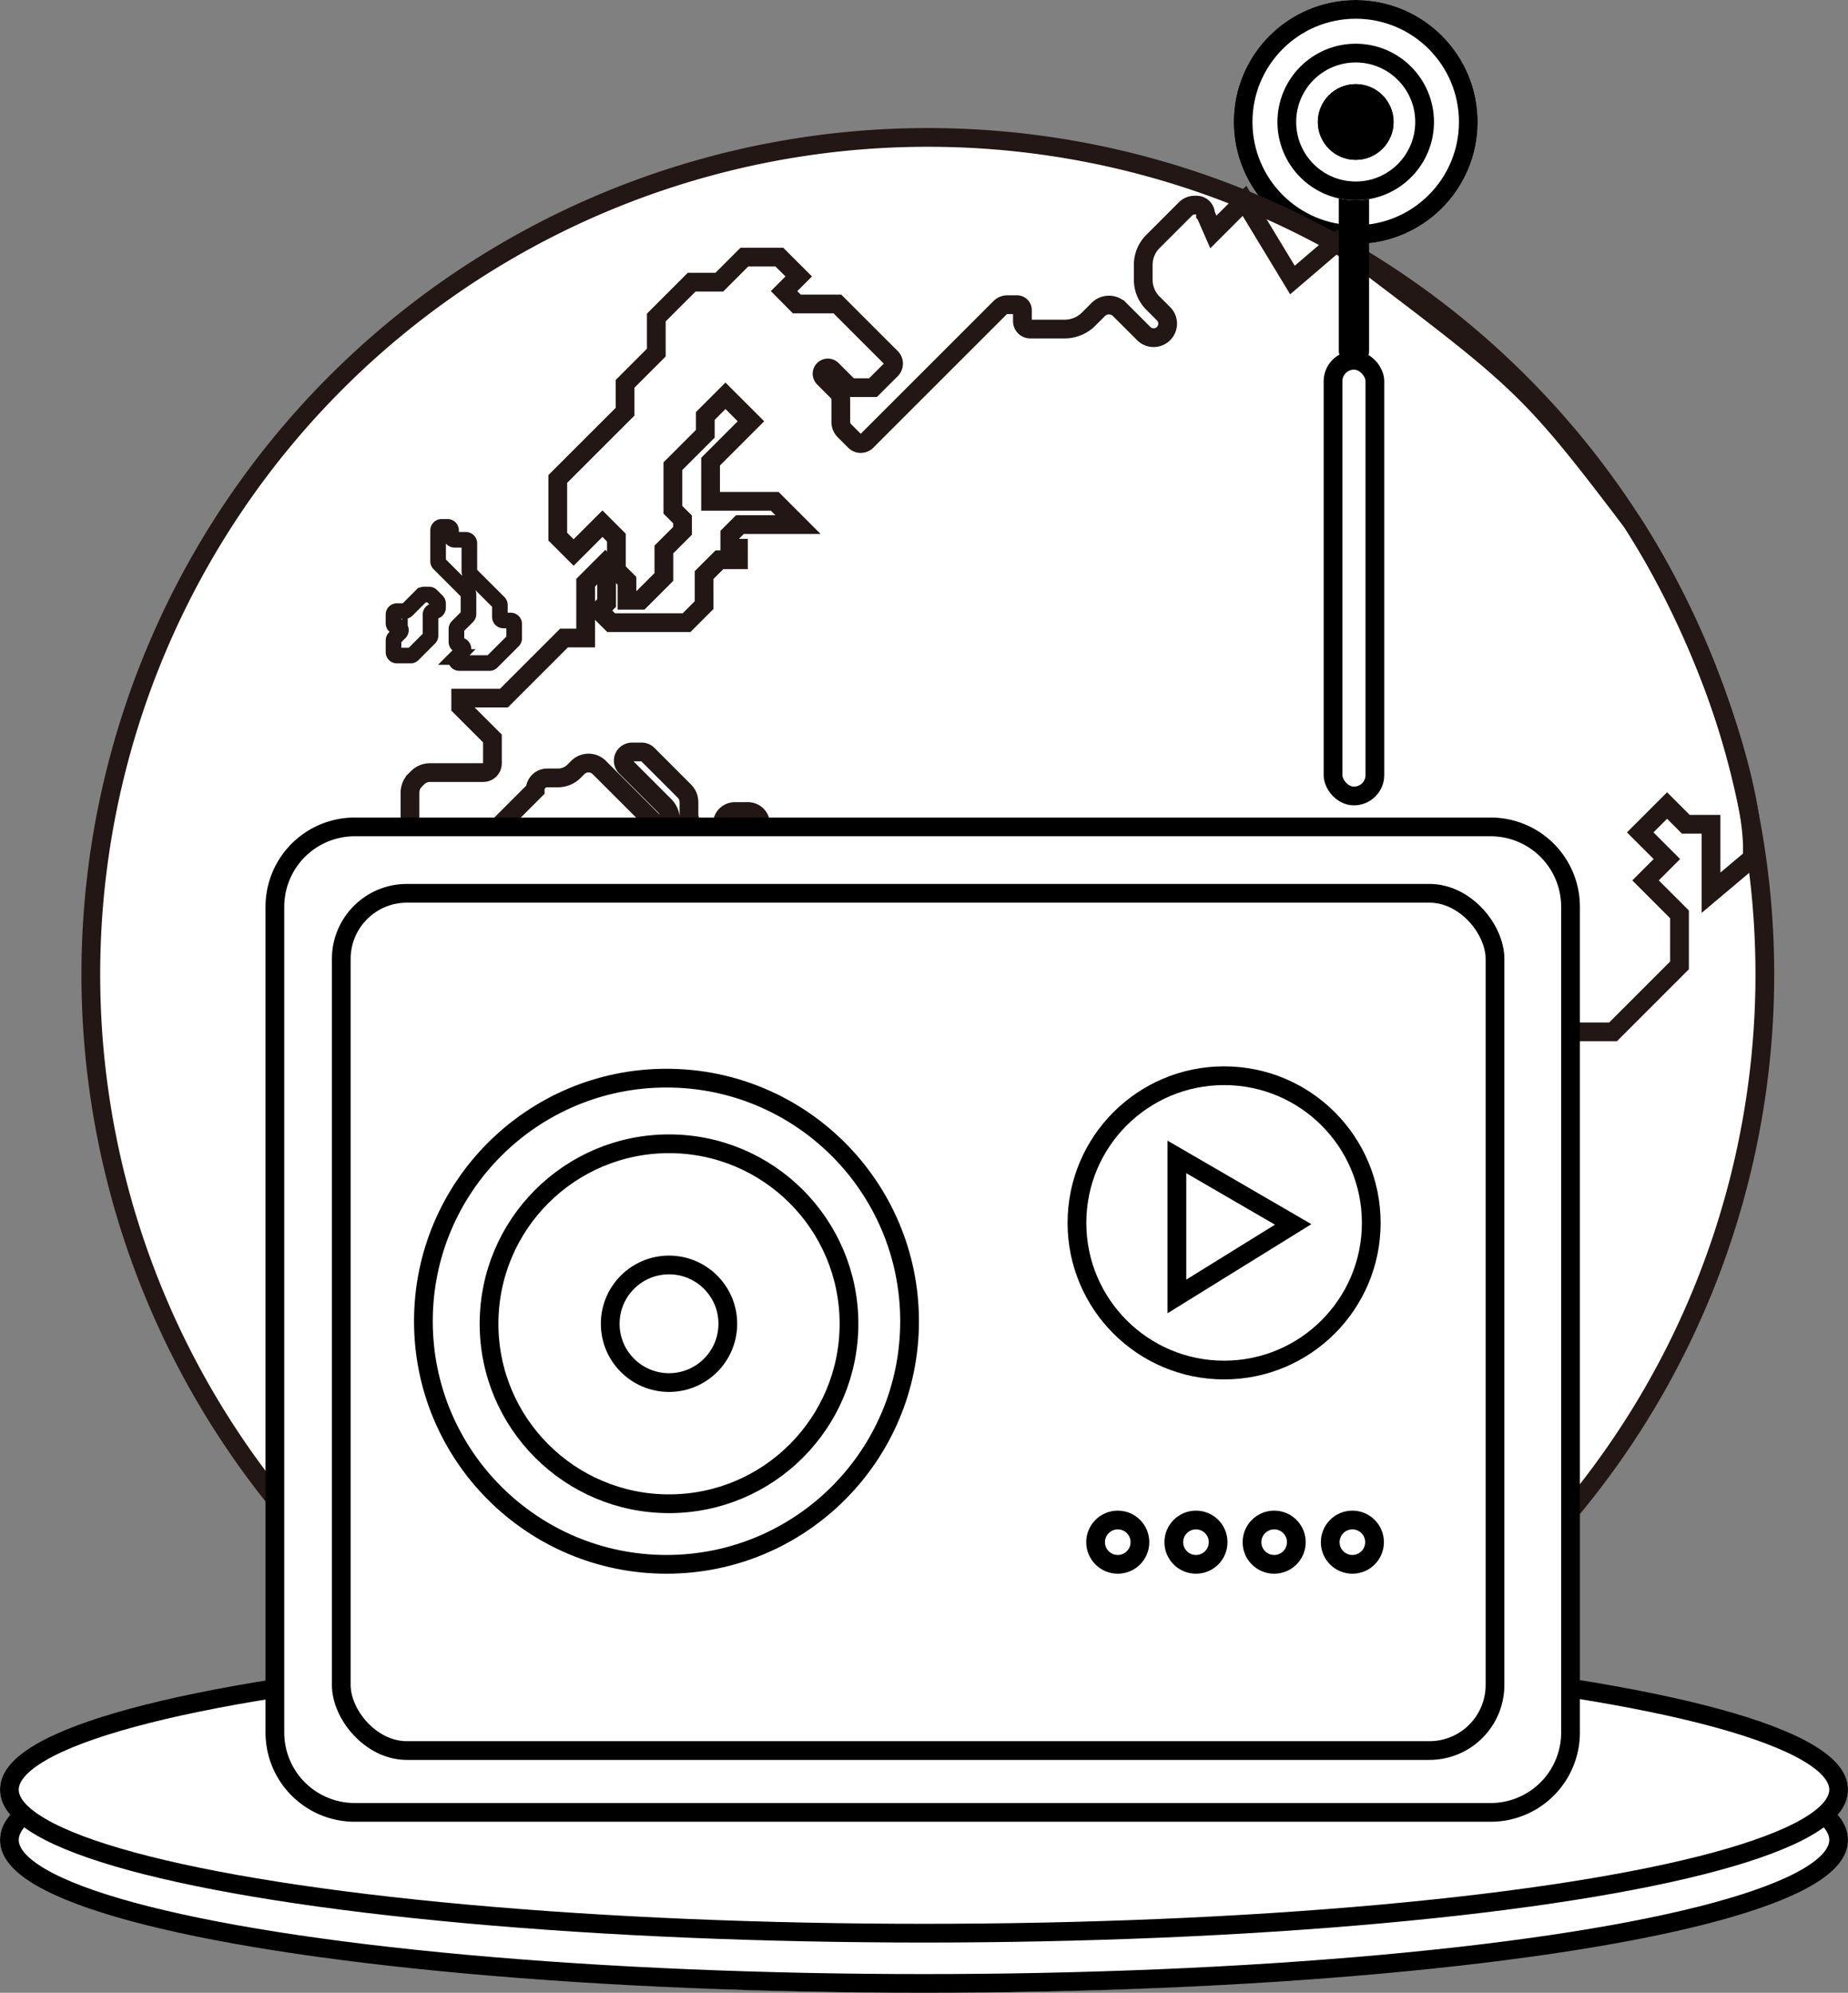 <svg xmlns="http://www.w3.org/2000/svg" viewBox="-1687.931 1637.276 295.885 319.054"><rect x="-1687.931" y="1637.276" width="295.885" height="319.054" fill="#808080" stroke="none"/><defs><style>.a,.b{fill:#fff;}.a,.h,.i{stroke:#000;}.a,.b,.c,.h,.i{stroke-width:3px;}.b,.c,.d,.f{stroke:#221714;}.c,.d,.f,.g,.h{fill:none;}.d{stroke-width:2.5px;}.e{fill:#cde0f4;}.f{stroke-width:5px;}.j{stroke:none;}</style></defs><g transform="translate(-1727 1547)"><g class="a" transform="translate(236.602 90.276)"><circle class="j" cx="19.531" cy="19.531" r="19.531"/><circle class="g" cx="19.531" cy="19.531" r="18.031"/></g><g transform="translate(1697 -1679.323)"><path class="b" d="M-128.33-64.165A134.014,134.014,0,0,1-262.344,69.849,134.013,134.013,0,0,1-396.357-64.165,134.013,134.013,0,0,1-262.344-198.178,134.013,134.013,0,0,1-128.33-64.165Z" transform="translate(-1247.032 1989.776)"/><path class="c" d="M-33.017-5.264h-14.27a1.425,1.425,0,0,1-1.008-.417l-10.16-10.16a1.426,1.426,0,0,0-1.008-.417h-23.89a1.425,1.425,0,0,0-1.008.417L-91.6-8.6a1.425,1.425,0,0,0-.417,1.008v3.723a1.425,1.425,0,0,1-.417,1.008l-9.121,9.12a1.425,1.425,0,0,0-.417,1.008v15.12a1.425,1.425,0,0,0,.417,1.008l12.8,12.8a1.426,1.426,0,0,0,1.008.417h25.178a1.425,1.425,0,0,1,1.425,1.425v7.434a1.425,1.425,0,0,0,.417,1.008l4.791,4.792a1.425,1.425,0,0,1,.417,1.007V62.2a1.425,1.425,0,0,1-.417,1.008l-3.723,3.723a1.424,1.424,0,0,0-.417,1.007v5.227a1.425,1.425,0,0,0,.417,1.007l6.421,6.421a1.422,1.422,0,0,1,.417,1.008v6.567a1.423,1.423,0,0,0,.418,1.008l9,9a1.423,1.423,0,0,0,1.007.417h6.92a1.425,1.425,0,0,0,1.008-.417L-21.885,85.58a1.425,1.425,0,0,0,.417-1.008V73.481a1.425,1.425,0,0,1,.417-1.008l6.013-6.012a1.425,1.425,0,0,0,.417-1.008V47.8a1.425,1.425,0,0,1,.417-1.008l17.6-17.6a1.425,1.425,0,0,0-1.008-2.432H-10.645a1.425,1.425,0,0,1-1.008-.417L-20.5,17.5a1.425,1.425,0,0,1-.417-1.008V6.832a1.426,1.426,0,0,0-.417-1.008L-32.009-4.847A1.425,1.425,0,0,0-33.017-5.264Z" transform="translate(-1500.725 1924.231)"/><path class="d" d="M0-.242V4.7a.564.564,0,0,0,.166.4L4.7,9.632a.569.569,0,0,1,.165.4v3.119a.568.568,0,0,1-.165.4l-1.6,1.6a.567.567,0,0,0-.166.4v2.05a.567.567,0,0,0,.566.566.566.566,0,0,1,.4.967l-.9.9A.567.567,0,0,0,3.4,21H8.219a.566.566,0,0,0,.4-.166l3.4-3.4a.567.567,0,0,0,.165-.4V14.751a.566.566,0,0,0-.566-.566h-1.16a.567.567,0,0,1-.566-.566V11.708a.567.567,0,0,0-.165-.4L5.171,6.756a.566.566,0,0,1-.166-.4V1.832a.567.567,0,0,0-.566-.566H2.64A.567.567,0,0,1,2.073.7V-.242a.567.567,0,0,0-.566-.566H.566A.567.567,0,0,0,0-.242Z" transform="translate(-1587.787 1854.754)"/><path class="d" d="M-2.837-1.532V1.849A.544.544,0,0,1-3,2.236L-5.639,4.878a.544.544,0,0,1-.386.16h-2.19a.547.547,0,0,1-.546-.546V2.61a.546.546,0,0,1,.16-.387l.869-.869A.546.546,0,0,0-8.118.422h-.1a.547.547,0,0,1-.546-.547V-1.532a.547.547,0,0,1,.546-.546h1.228a.544.544,0,0,0,.386-.16l2.334-2.334a.548.548,0,0,1,.386-.16h.817a.548.548,0,0,1,.387.16l.891.892a.544.544,0,0,1,.16.386v.67a.547.547,0,0,1-.546.546H-2.29A.547.547,0,0,0-2.837-1.532Z" transform="translate(-1586.166 1869.517)"/><path class="e" d="M0,0,.009-.013H0Z" transform="translate(-1533.152 1918.979)"/><path class="f" d="M0,0,.009-.013H0Z" transform="translate(-1533.152 1918.979)"/><path class="c" d="M-290.821-36.112-298-29.969l-7.683-12.677-4.982,4.982-1.254-2.865a1.429,1.429,0,0,0-1.429-1.429h-.308a2.087,2.087,0,0,0-1.475.611l-5.217,5.217a5.27,5.27,0,0,0-1.544,3.727v2.4a5.27,5.27,0,0,0,1.544,3.727l1.707,1.707a2.245,2.245,0,0,1,0,3.174,2.244,2.244,0,0,1-3.173,0l-3.855-3.855a2.422,2.422,0,0,0-3.426,0l-1.548,1.547a5.415,5.415,0,0,1-3.829,1.586h-5.508a1.258,1.258,0,0,1-1.258-1.258v-1.79a.855.855,0,0,0-.854-.854h-1.578a1.592,1.592,0,0,0-1.126.467L-366.174-4.18a1.339,1.339,0,0,1-1.895,0l-1.675-1.675a1.949,1.949,0,0,1-.571-1.377v-3.541a1.946,1.946,0,0,0-.57-1.377l-2.159-2.159a.925.925,0,0,1-.271-.654.925.925,0,0,1,1.579-.654l2.883,2.883h3.693l2.9-2.9a1.346,1.346,0,0,0,0-1.9l-8.6-8.6h-6.5L-379.4-28.19l2.349-2.349-3.1-3.1h-5.6l-4.02,4.02H-394.2l-5.655,5.655v5.617l-5,5v4.463L-415.632,1.884v9.233l2.539,2.539,4.616-4.617,2.232,2.232V16.5l1.693,1.693V21.3h2.185l3.724-3.724v-4.4l2.985-2.985V8.354l-1.547-1.546V-.155l5.193-5.193V-8.2l3.232-3.231,4.078,4.078-6.463,6.463V5.462h10.271l3.731,3.731h-9.31l-1.615,1.616v2.154h1.385v1.855h-3.047l-2.454,2.453V22.08l-2.808,2.808h-12.079l-1.935-1.935,1.219-1.22V17.864l1.154-1.154-1.362-1.362-3.155,3.155V27.35h-3.462l-9.617,9.617h-6.924v1.385l5.078,5.078v3.993a1.47,1.47,0,0,1-1.47,1.469h-8.516a2.823,2.823,0,0,0-2,.828l-.384.383a2.824,2.824,0,0,0-.828,2v6.971a2.826,2.826,0,0,0,.827,2,2.824,2.824,0,0,0,2,.827h5.926a2.561,2.561,0,0,0,1.81-.749l9.483-9.484a1.923,1.923,0,0,1,1.923-1.923h1.727a3.631,3.631,0,0,0,2.568-1.064l.6-.6a2.435,2.435,0,0,1,3.445,0l7.826,7.825a2.89,2.89,0,0,1,.839,2.03,1.006,1.006,0,0,0,1.718.705l.613-.613a1.364,1.364,0,0,0,.4-.965v-.621a3.172,3.172,0,0,0-.929-2.242l-6.22-6.221a1.405,1.405,0,0,1-.277-1.59,1.447,1.447,0,0,1,1.327-.8h1.48a1.4,1.4,0,0,1,.99.41l5.85,5.85a2.529,2.529,0,0,1,.741,1.789v1.982a2.528,2.528,0,0,0,.741,1.789l4.124,4.124a.6.6,0,0,0,.422.174h2.352a.6.6,0,0,0,.422-1.018l-2.094-2.094a2.074,2.074,0,0,1-.58-1.021,2.009,2.009,0,0,1,1.96-2.445h2.11a2.007,2.007,0,0,1,2.007,2.007v1.333a3.082,3.082,0,0,0,.9,2.179l2.11,2.111a3.082,3.082,0,0,0,2.179.9h6.792a2.307,2.307,0,0,1,2.151,1.364,2.244,2.244,0,0,1-.48,2.453l-4.331,4.331a1.364,1.364,0,0,1-.966.4h-2.417a1.364,1.364,0,0,0-.966.4l-1.962,1.962h2.264a5.829,5.829,0,0,1,4.122,1.707l7.9,7.9a6.523,6.523,0,0,1,1.834,4.606,6.56,6.56,0,0,0,1.921,4.585l8.065,8.065a4.432,4.432,0,0,0,3.134,1.3h1.766a4.432,4.432,0,0,0,3.134-1.3l10.959-10.958a3.176,3.176,0,0,0,0-4.492l-1.346-1.346a2.357,2.357,0,0,0-3.332,0L-340.8,85.7a2.357,2.357,0,0,1-3.332,0l-5.592-5.591a2.7,2.7,0,0,1-.79-1.908v-.829a2.777,2.777,0,0,1,1.725-2.621,2.7,2.7,0,0,1,2.881.611l3.508,3.508a5.459,5.459,0,0,0,3.861,1.6h.043A5.26,5.26,0,0,1-334.7,82a5.459,5.459,0,0,0,3.926,1.665h8.543l9.694,9.694v6.854l7.669,7.669a1.776,1.776,0,0,0,2.512,0l1.07-1.07a1.779,1.779,0,0,0,.52-1.256v-4.8a3.53,3.53,0,0,1,1.034-2.5l8.511-8.511a3.531,3.531,0,0,1,2.5-1.034h3.5a3.529,3.529,0,0,1,2.5,1.034l2.524,2.523a4.863,4.863,0,0,1,1.425,3.439v.952a4.863,4.863,0,0,0,1.424,3.439l3.288,3.288v6.474a1.784,1.784,0,0,0,.523,1.262l6.482,6.482c1.243,1.244,2.732.894,3.083-.828a1.787,1.787,0,0,0-.486-1.621l-6.248-6.248a1.784,1.784,0,0,1-.523-1.262v-2.637a1.317,1.317,0,0,1,2.248-.932l4.523,4.523a2.568,2.568,0,0,0,3.632,0l4.578-4.578v-4.27l-5.944-5.943,3.4-3.4h12.118l10.644-10.644V71.59l-5.438-5.437,3.418-3.418-4.27-4.27,4.3-4.3,3,3h4.039V68.127l6.574-5.537c.745-9.772-6.853-34.559-19.16-53.709C-260.728-13.776-261.477-13.853-290.821-36.112Z" transform="translate(-1152.994 1844.399)"/><path class="g" d="M64.494-474.7A134.014,134.014,0,0,0,198.507-340.691h0A134.014,134.014,0,0,0,332.521-474.7h0A134.014,134.014,0,0,0,198.507-608.718h0A134.013,134.013,0,0,0,64.494-474.7" transform="translate(-1707.883 2400.316)"/></g><g class="a" transform="translate(39.069 360.373)"><ellipse class="j" cx="147.943" cy="24.478" rx="147.943" ry="24.478"/><ellipse class="g" cx="147.943" cy="24.478" rx="146.443" ry="22.978"/></g><g class="a" transform="translate(39.069 352.325)"><ellipse class="j" cx="147.943" cy="24.478" rx="147.943" ry="24.478"/><ellipse class="g" cx="147.943" cy="24.478" rx="146.443" ry="22.978"/></g><path class="a" d="M14.283,1.5h181.88a12.783,12.783,0,0,1,12.783,12.783v132.21a12.783,12.783,0,0,1-12.783,12.783H14.283A12.783,12.783,0,0,1,1.5,146.493V14.283A12.783,12.783,0,0,1,14.283,1.5Z" transform="translate(81.581 221.166)"/><g class="a" transform="translate(92.211 231.796)"><rect class="j" width="187.724" height="140.245" rx="12"/><rect class="g" x="1.5" y="1.5" width="184.724" height="137.245" rx="10.5"/></g><g class="h" transform="translate(210 261)"><ellipse class="j" cx="25.061" cy="25.061" rx="25.061" ry="25.061"/><ellipse class="g" cx="25.061" cy="25.061" rx="23.561" ry="23.561"/></g><g class="h" transform="translate(250.55 332.132)"><ellipse class="j" cx="5.049" cy="5.049" rx="5.049" ry="5.049"/><ellipse class="g" cx="5.049" cy="5.049" rx="3.549" ry="3.549"/></g><g class="h" transform="translate(238.029 332.132)"><ellipse class="j" cx="5.049" cy="5.049" rx="5.049" ry="5.049"/><ellipse class="g" cx="5.049" cy="5.049" rx="3.549" ry="3.549"/></g><g class="a" transform="translate(251.002 146.457)"><rect class="j" width="9.701" height="72.759" rx="4.851"/><rect class="g" x="1.5" y="1.5" width="6.701" height="69.759" rx="3.351"/></g><g class="h" transform="translate(225.507 332.132)"><ellipse class="j" cx="5.049" cy="5.049" rx="5.049" ry="5.049"/><ellipse class="g" cx="5.049" cy="5.049" rx="3.549" ry="3.549"/></g><g class="h" transform="translate(212.986 332.132)"><ellipse class="j" cx="5.049" cy="5.049" rx="5.049" ry="5.049"/><ellipse class="g" cx="5.049" cy="5.049" rx="3.549" ry="3.549"/></g><g class="h" transform="translate(105.36 261.387)"><ellipse class="j" cx="40.421" cy="40.421" rx="40.421" ry="40.421"/><ellipse class="g" cx="40.421" cy="40.421" rx="38.921" ry="38.921"/></g><g class="h" transform="translate(115.87 271.897)"><circle class="j" cx="30.316" cy="30.316" r="30.316"/><circle class="g" cx="30.316" cy="30.316" r="28.816"/></g><g class="h" transform="translate(135.272 291.299)"><ellipse class="j" cx="10.914" cy="10.914" rx="10.914" ry="10.914"/><ellipse class="g" cx="10.914" cy="10.914" rx="9.414" ry="9.414"/></g><rect width="4.851" height="38.805" rx="2.425" transform="translate(253.427 110.078)"/><g class="a" transform="translate(243.602 97.276)"><ellipse class="j" cx="12.531" cy="12.531" rx="12.531" ry="12.531"/><ellipse class="g" cx="12.531" cy="12.531" rx="11.031" ry="11.031"/></g><g class="i" transform="translate(250.069 103.743)"><circle class="j" cx="6.063" cy="6.063" r="6.063"/><circle class="g" cx="6.063" cy="6.063" r="4.563"/></g><path class="h" d="M-1008.493,1835.787v22.339l18.619-11.531Z" transform="translate(1235.993 -1560.287)"/></g></svg>